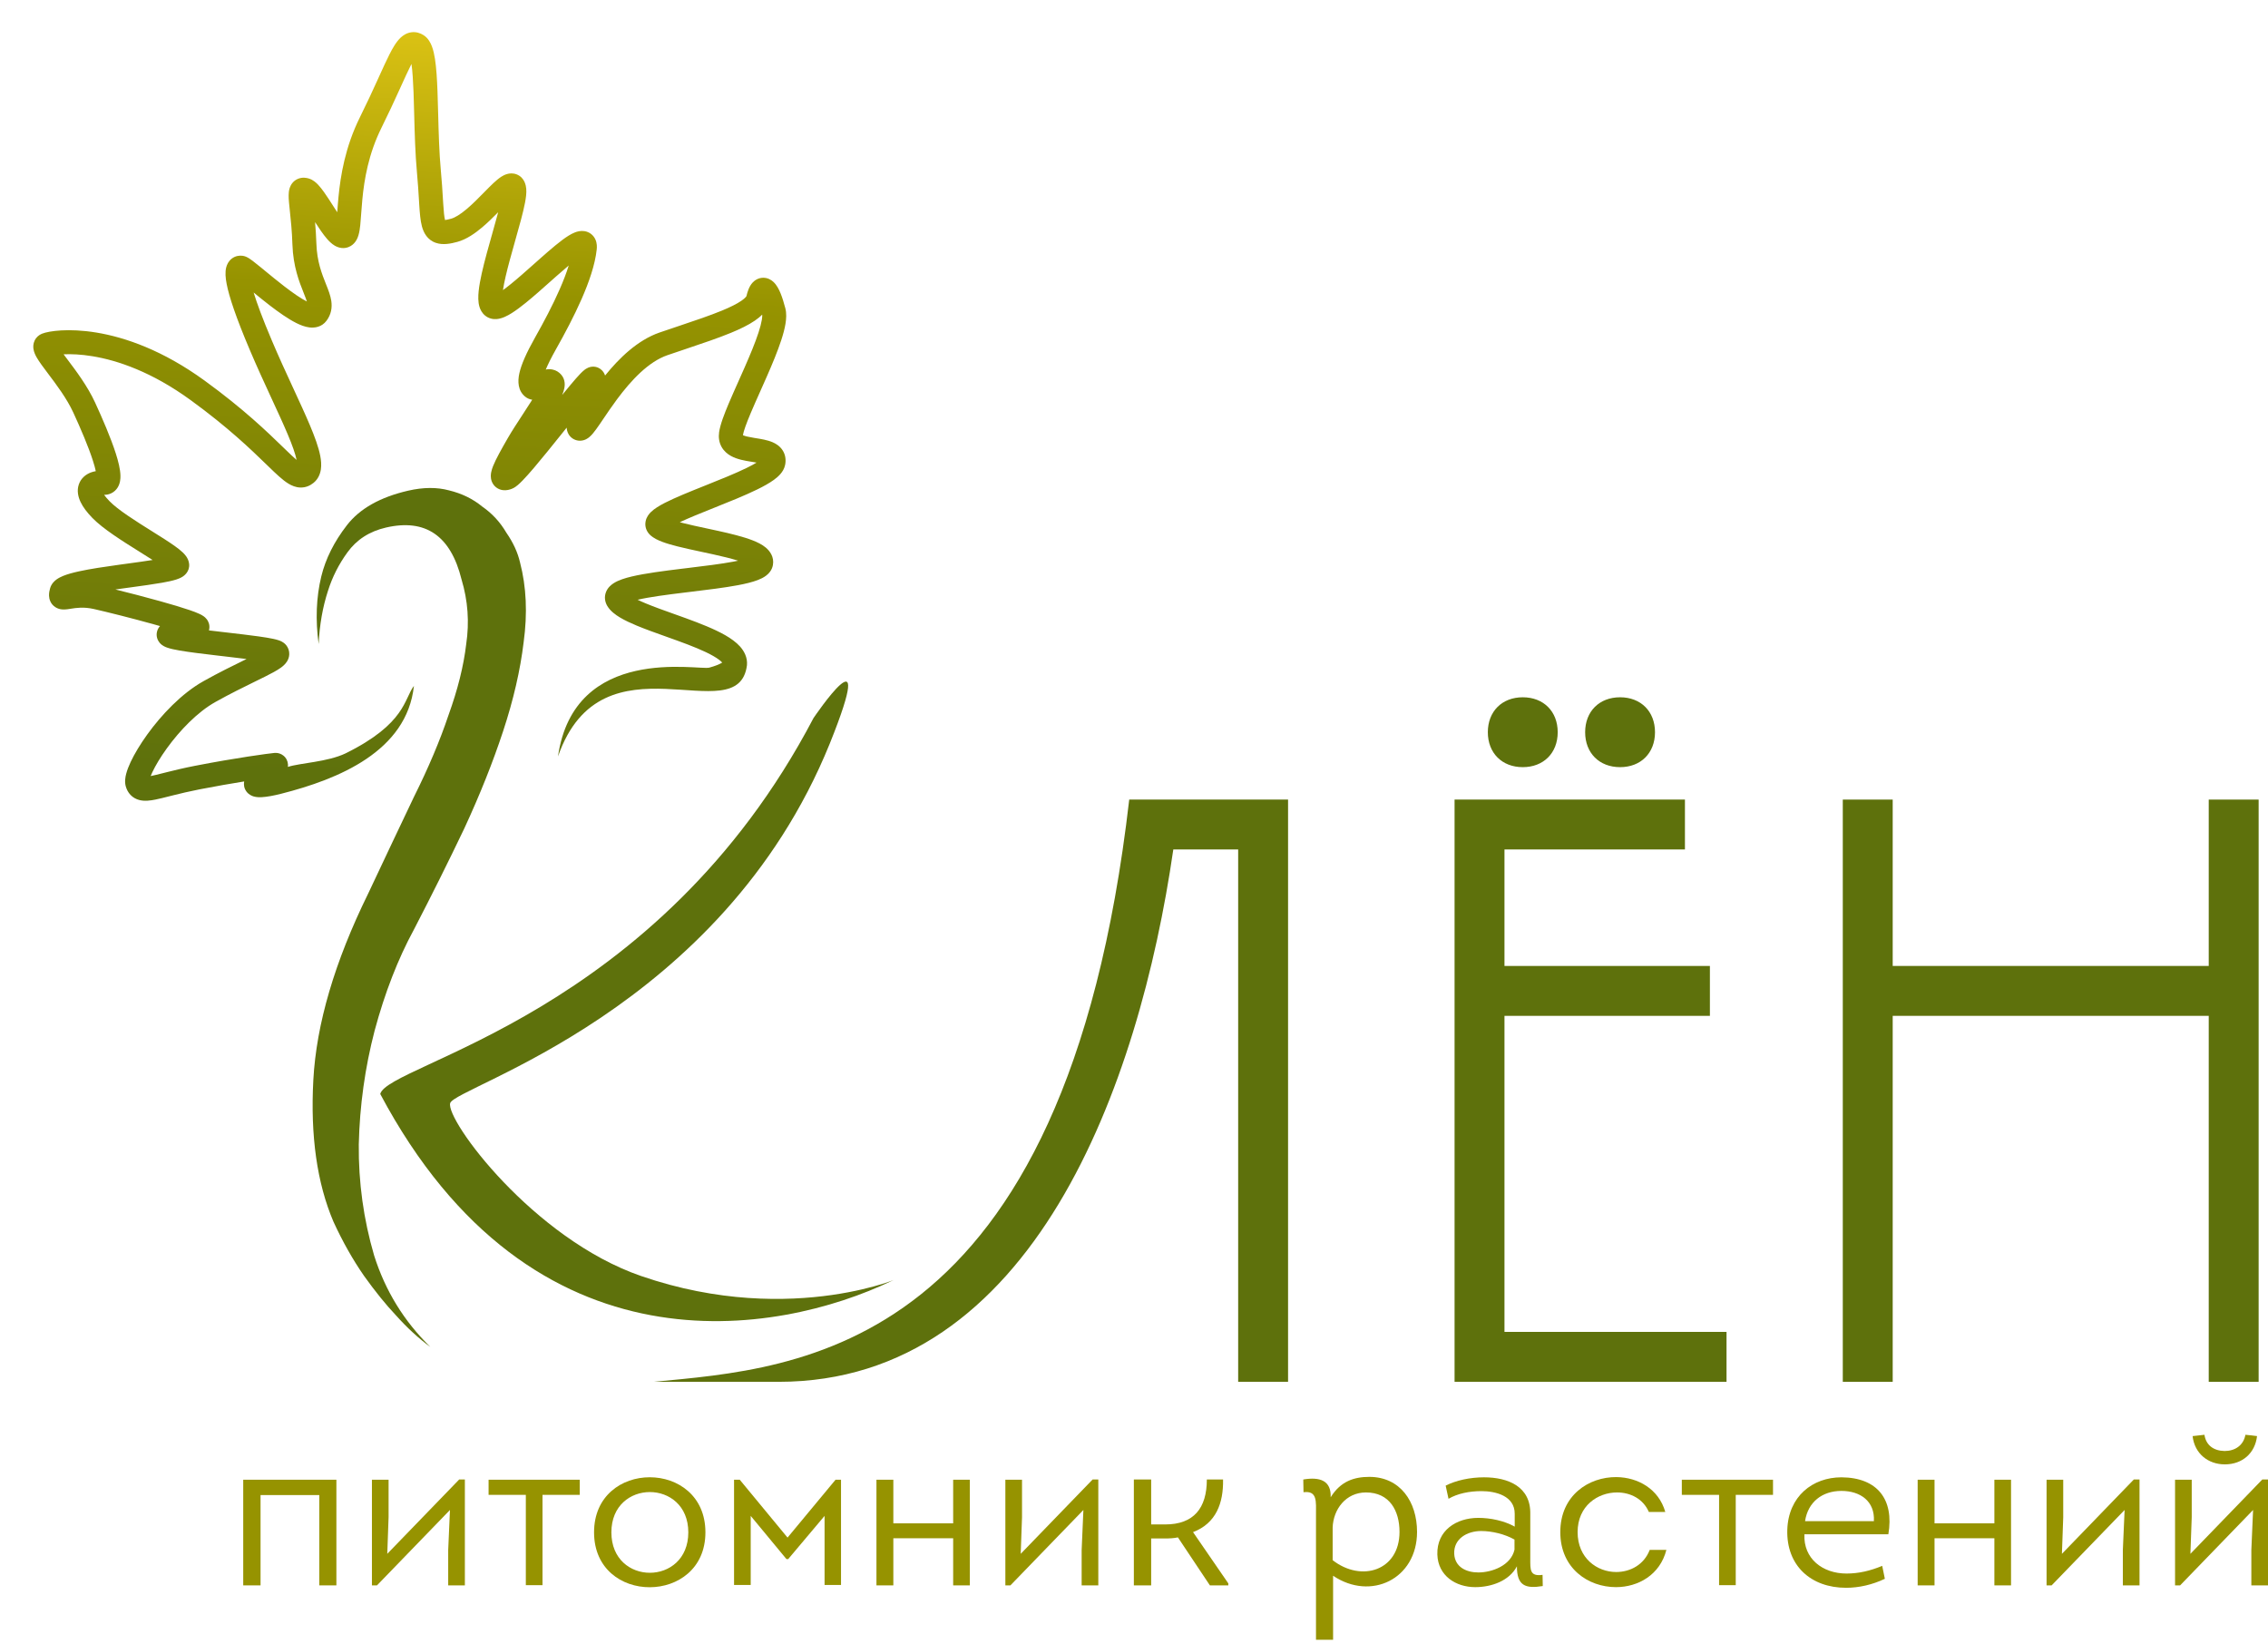 <svg width="160" height="116" viewBox="0 0 160 116" fill="none" xmlns="http://www.w3.org/2000/svg">
<path d="M32.559 40.871C31.797 37.791 30.022 36.571 27.235 37.212C26.069 37.48 25.162 38.063 24.514 38.959C23.905 39.793 23.446 40.699 23.138 41.677C22.762 42.831 22.543 44.082 22.48 45.431C22.247 43.723 22.309 42.134 22.665 40.665C22.966 39.422 23.569 38.215 24.475 37.047C25.38 35.878 26.821 35.066 28.798 34.611C29.862 34.367 30.821 34.36 31.675 34.59C32.579 34.809 33.361 35.19 34.019 35.733C34.716 36.213 35.285 36.829 35.725 37.582C36.204 38.272 36.525 38.972 36.688 39.682C37.135 41.394 37.219 43.269 36.941 45.307C36.702 47.284 36.221 49.369 35.498 51.563C34.775 53.758 33.861 56.049 32.755 58.438C31.639 60.776 30.452 63.157 29.195 65.581C28.07 67.654 27.148 70.028 26.429 72.701C25.748 75.313 25.376 77.987 25.311 80.724C25.286 83.398 25.646 86.01 26.393 88.56C27.178 91.048 28.5 93.199 30.358 95.013C29.525 94.404 28.712 93.657 27.922 92.772C27.217 92.027 26.471 91.104 25.684 90.004C24.886 88.853 24.166 87.578 23.524 86.178C22.364 83.456 21.891 80.122 22.105 76.177C22.318 72.232 23.606 67.853 25.969 63.041C27.152 60.527 28.23 58.251 29.202 56.213C30.225 54.163 31.037 52.242 31.639 50.449C32.292 48.645 32.708 46.975 32.889 45.439C33.12 43.891 33.01 42.369 32.559 40.871Z" fill="#5E710C"/>
<path d="M130.003 97.474V56.403H133.524V68.138H155.819V56.403H159.339V97.474H155.819V71.658H133.524V97.474H130.003Z" fill="#5E710C"/>
<path d="M104.962 51.651C104.962 50.184 105.96 49.186 107.426 49.186C108.893 49.186 109.891 50.184 109.891 51.651C109.891 53.117 108.893 54.115 107.426 54.115C105.96 54.115 104.962 53.117 104.962 51.651ZM111.827 51.651C111.827 50.184 112.824 49.186 114.291 49.186C115.758 49.186 116.755 50.184 116.755 51.651C116.755 53.117 115.758 54.115 114.291 54.115C112.824 54.115 111.827 53.117 111.827 51.651ZM102.615 97.474V56.403H118.867V59.923H106.136V68.138H120.628V71.658H106.136V93.953H121.801V97.474H102.615Z" fill="#5E710C"/>
<path d="M54.927 97.474H46.119C56.216 96.488 75.136 95.67 79.663 56.403H90.869V97.474H87.349V59.923H82.773C80.367 76.528 72.881 97.474 54.927 97.474Z" fill="#5E710C"/>
<path fill-rule="evenodd" clip-rule="evenodd" d="M28.15 6.392C27.813 7.132 27.409 8.01 26.911 9.014C25.993 10.866 25.697 12.659 25.562 14.068C25.528 14.421 25.504 14.748 25.482 15.05L25.479 15.095C25.459 15.375 25.44 15.643 25.416 15.875C25.391 16.113 25.356 16.364 25.291 16.584C25.237 16.767 25.105 17.14 24.735 17.357C24.274 17.627 23.829 17.454 23.613 17.327C23.395 17.198 23.212 17.012 23.076 16.856C22.793 16.532 22.496 16.085 22.234 15.679C22.232 15.675 22.229 15.672 22.227 15.668C22.266 16.117 22.302 16.632 22.321 17.203C22.363 18.452 22.706 19.313 22.998 20.046L23.018 20.096C23.154 20.436 23.314 20.838 23.372 21.226C23.439 21.686 23.373 22.172 23.034 22.626C22.692 23.083 22.182 23.138 21.838 23.098C21.506 23.059 21.174 22.923 20.89 22.78C20.309 22.487 19.645 22.015 19.038 21.549C18.64 21.242 18.244 20.922 17.892 20.632C18.128 21.401 18.53 22.495 19.181 24.027C19.665 25.168 20.163 26.252 20.628 27.256C20.661 27.328 20.693 27.399 20.726 27.469C21.15 28.387 21.546 29.244 21.863 29.997C22.2 30.798 22.474 31.541 22.593 32.158C22.652 32.467 22.683 32.797 22.636 33.113C22.586 33.442 22.442 33.8 22.116 34.063C21.872 34.261 21.563 34.398 21.198 34.39C20.861 34.383 20.575 34.253 20.353 34.119C19.936 33.867 19.467 33.416 18.955 32.919C18.902 32.868 18.847 32.816 18.792 32.761C17.715 31.717 16.103 30.153 13.444 28.22C10.702 26.227 8.292 25.421 6.534 25.13C5.692 24.99 4.998 24.969 4.485 24.993C4.552 25.083 4.625 25.18 4.705 25.286C4.722 25.308 4.739 25.331 4.756 25.354C5.348 26.138 6.174 27.232 6.709 28.396C7.217 29.5 7.819 30.887 8.174 32.002C8.346 32.543 8.488 33.102 8.497 33.554C8.502 33.766 8.483 34.095 8.299 34.391C8.196 34.555 8.043 34.706 7.835 34.803C7.666 34.881 7.496 34.907 7.344 34.905C7.43 35.025 7.553 35.176 7.729 35.356C8.321 35.965 9.541 36.735 10.75 37.491L10.761 37.498C11.333 37.856 11.896 38.208 12.319 38.509C12.531 38.66 12.735 38.817 12.896 38.972C12.976 39.049 13.066 39.145 13.142 39.255C13.21 39.354 13.32 39.538 13.343 39.783C13.395 40.342 12.96 40.629 12.876 40.683C12.727 40.777 12.562 40.838 12.434 40.879C12.164 40.966 11.81 41.04 11.433 41.106C10.817 41.215 10.031 41.322 9.229 41.432C9.038 41.458 8.847 41.484 8.656 41.51C8.484 41.534 8.312 41.558 8.142 41.582C9.083 41.813 10.255 42.116 11.316 42.413C12.098 42.631 12.833 42.849 13.376 43.035C13.643 43.127 13.888 43.218 14.074 43.306C14.162 43.347 14.277 43.405 14.381 43.482C14.43 43.519 14.519 43.59 14.6 43.699C14.675 43.802 14.822 44.051 14.759 44.387C14.754 44.415 14.748 44.442 14.741 44.468C14.982 44.497 15.231 44.526 15.484 44.556C15.651 44.576 15.821 44.595 15.99 44.615C16.794 44.708 17.6 44.802 18.252 44.893C18.644 44.948 19.001 45.005 19.275 45.064C19.41 45.093 19.549 45.127 19.67 45.169C19.73 45.19 19.806 45.219 19.884 45.261C19.944 45.293 20.095 45.378 20.216 45.544C20.337 45.708 20.414 45.918 20.406 46.152C20.399 46.37 20.32 46.542 20.249 46.657C20.119 46.866 19.932 47.014 19.805 47.105C19.531 47.302 19.133 47.511 18.704 47.726C18.48 47.839 18.236 47.958 17.973 48.086C17.184 48.472 16.235 48.937 15.191 49.521C13.928 50.227 12.68 51.529 11.767 52.793C11.315 53.419 10.965 54.007 10.748 54.47C10.7 54.571 10.661 54.663 10.629 54.744C10.864 54.698 11.146 54.626 11.512 54.534C11.614 54.508 11.723 54.481 11.839 54.452C12.358 54.322 12.987 54.17 13.738 54.024C16.675 53.451 18.971 53.149 19.345 53.114C19.393 53.109 19.473 53.105 19.568 53.118C19.655 53.131 19.828 53.168 19.996 53.303C20.194 53.462 20.3 53.69 20.315 53.917C20.32 53.983 20.316 54.043 20.308 54.097C21.219 53.809 23.083 53.756 24.375 53.145C28.637 51.038 28.501 49.287 29.201 48.384C28.703 53 23.867 54.968 19.851 55.987C19.3 56.128 18.826 56.213 18.475 56.232C18.32 56.24 18.093 56.243 17.879 56.177C17.779 56.145 17.552 56.061 17.383 55.831C17.212 55.598 17.184 55.339 17.226 55.123C16.345 55.264 15.26 55.451 14.062 55.684C13.353 55.823 12.756 55.966 12.25 56.093C12.149 56.118 12.051 56.143 11.954 56.167C11.579 56.262 11.239 56.348 10.957 56.404C10.627 56.469 10.211 56.533 9.827 56.433C9.609 56.376 9.392 56.265 9.211 56.077C9.036 55.895 8.936 55.684 8.878 55.49C8.778 55.153 8.843 54.808 8.902 54.583C8.97 54.323 9.081 54.039 9.216 53.751C9.489 53.172 9.897 52.492 10.395 51.802C11.382 50.436 12.802 48.918 14.365 48.044C15.454 47.435 16.466 46.94 17.26 46.552C17.305 46.529 17.35 46.508 17.393 46.486C16.902 46.424 16.358 46.361 15.802 46.296C15.631 46.277 15.459 46.257 15.287 46.236C14.32 46.123 13.354 46.006 12.667 45.887C12.337 45.83 12.012 45.763 11.779 45.678C11.716 45.656 11.64 45.625 11.564 45.584C11.499 45.548 11.372 45.473 11.26 45.339C11.133 45.185 10.987 44.896 11.081 44.54C11.125 44.374 11.208 44.25 11.288 44.163C11.149 44.123 11.007 44.083 10.861 44.042C9.32 43.612 7.539 43.167 6.622 42.96C5.895 42.796 5.372 42.88 4.973 42.943C4.953 42.946 4.934 42.949 4.915 42.952C4.818 42.968 4.681 42.989 4.551 42.993C4.445 42.997 4.163 43.001 3.896 42.823C3.556 42.599 3.468 42.252 3.459 42.024C3.451 41.825 3.496 41.636 3.533 41.501C3.623 41.179 3.843 40.982 3.981 40.88C4.132 40.77 4.301 40.688 4.454 40.625C4.763 40.499 5.15 40.395 5.555 40.306C6.374 40.126 7.422 39.973 8.425 39.834C8.625 39.806 8.823 39.779 9.018 39.753C9.655 39.666 10.255 39.584 10.766 39.502C10.493 39.326 10.185 39.133 9.853 38.926L9.772 38.875C8.659 38.179 7.268 37.309 6.516 36.535C6.14 36.148 5.855 35.774 5.683 35.41C5.512 35.05 5.411 34.612 5.56 34.173C5.715 33.715 6.075 33.454 6.41 33.328C6.523 33.286 6.64 33.256 6.757 33.236C6.718 33.047 6.654 32.806 6.561 32.516C6.24 31.506 5.676 30.199 5.172 29.103C4.714 28.108 3.982 27.137 3.366 26.321L3.349 26.298C3.061 25.915 2.77 25.53 2.593 25.222C2.512 25.081 2.392 24.855 2.358 24.601C2.339 24.462 2.337 24.248 2.443 24.024C2.559 23.78 2.756 23.625 2.953 23.543C3.218 23.434 3.708 23.342 4.318 23.307C4.959 23.271 5.804 23.294 6.81 23.46C8.827 23.794 11.483 24.703 14.438 26.851C17.196 28.855 18.877 30.486 19.968 31.545C20.024 31.6 20.078 31.653 20.132 31.704C20.479 32.041 20.732 32.279 20.924 32.443C20.837 32.015 20.627 31.421 20.304 30.654C19.999 29.928 19.615 29.098 19.186 28.17C19.155 28.103 19.123 28.035 19.092 27.966C18.628 26.961 18.119 25.856 17.624 24.688C16.639 22.37 16.162 20.92 15.99 20.03C15.908 19.607 15.87 19.195 15.961 18.851C16.01 18.665 16.117 18.424 16.351 18.243C16.601 18.05 16.883 18.014 17.105 18.042C17.252 18.06 17.365 18.112 17.41 18.134C17.469 18.162 17.522 18.193 17.563 18.218C17.646 18.27 17.734 18.334 17.819 18.397C17.99 18.526 18.204 18.699 18.435 18.888C18.52 18.958 18.608 19.03 18.698 19.105C19.114 19.447 19.588 19.837 20.069 20.207C20.663 20.663 21.219 21.051 21.649 21.268C21.606 21.128 21.537 20.948 21.435 20.693C21.429 20.679 21.423 20.664 21.418 20.649C21.116 19.893 20.682 18.806 20.63 17.26C20.596 16.257 20.514 15.495 20.449 14.89C20.424 14.655 20.401 14.444 20.385 14.251C20.371 14.086 20.36 13.92 20.363 13.769C20.364 13.63 20.376 13.435 20.443 13.242C20.517 13.029 20.687 12.746 21.036 12.608C21.343 12.486 21.627 12.544 21.782 12.591C22.093 12.682 22.32 12.903 22.438 13.027C22.582 13.18 22.724 13.363 22.854 13.545C23.057 13.828 23.277 14.172 23.486 14.498C23.544 14.588 23.6 14.676 23.655 14.761C23.702 14.833 23.747 14.903 23.792 14.971C23.792 14.967 23.792 14.963 23.793 14.959L23.795 14.929C23.816 14.627 23.841 14.281 23.878 13.906C24.022 12.399 24.347 10.375 25.395 8.262C25.881 7.284 26.276 6.426 26.61 5.692C26.655 5.593 26.699 5.496 26.742 5.401C27.016 4.798 27.255 4.272 27.467 3.853C27.698 3.395 27.957 2.938 28.274 2.645C28.447 2.486 28.695 2.32 29.02 2.277C29.359 2.231 29.654 2.335 29.881 2.48C30.219 2.696 30.385 3.043 30.473 3.279C30.572 3.543 30.638 3.849 30.687 4.161C30.784 4.79 30.832 5.589 30.864 6.446C30.883 6.954 30.897 7.487 30.911 8.031C30.946 9.363 30.982 10.763 31.101 12.042C31.172 12.795 31.211 13.44 31.243 13.97C31.25 14.097 31.258 14.216 31.265 14.329C31.303 14.939 31.338 15.297 31.396 15.52C31.478 15.51 31.612 15.486 31.821 15.429C32.104 15.351 32.478 15.121 32.93 14.739C33.351 14.384 33.764 13.963 34.161 13.558L34.239 13.48C34.604 13.108 35.023 12.681 35.376 12.458C35.476 12.395 35.611 12.321 35.77 12.276C35.93 12.23 36.176 12.196 36.444 12.299C37.019 12.521 37.105 13.103 37.124 13.306C37.153 13.61 37.1 13.975 37.037 14.304C36.969 14.658 36.869 15.068 36.755 15.499C36.637 15.945 36.489 16.466 36.34 16.993C36.213 17.444 36.084 17.899 35.972 18.315C35.746 19.15 35.565 19.899 35.482 20.464C35.649 20.345 35.835 20.201 36.037 20.037C36.547 19.624 37.109 19.124 37.677 18.618C37.835 18.477 37.994 18.336 38.152 18.196C38.848 17.58 39.566 16.96 40.111 16.623C40.252 16.536 40.408 16.451 40.569 16.39C40.713 16.335 40.954 16.262 41.229 16.304C41.577 16.357 41.866 16.578 42.009 16.904C42.122 17.164 42.115 17.427 42.096 17.601C41.979 18.674 41.554 19.898 41.031 21.091C40.502 22.296 39.846 23.531 39.22 24.64C38.877 25.249 38.65 25.714 38.503 26.067C38.637 26.041 38.806 26.028 38.992 26.07C39.232 26.122 39.441 26.252 39.598 26.437C39.904 26.797 39.843 27.224 39.813 27.381C39.781 27.548 39.722 27.714 39.657 27.865C39.87 27.603 40.071 27.359 40.253 27.142C40.517 26.827 40.755 26.553 40.943 26.359C41.033 26.267 41.136 26.166 41.237 26.088C41.283 26.053 41.371 25.988 41.486 25.939L41.487 25.938C41.544 25.914 41.941 25.743 42.338 26.016C42.543 26.156 42.64 26.341 42.687 26.49C43.665 25.282 44.962 23.997 46.536 23.454C47.009 23.292 47.473 23.136 47.923 22.985C49.04 22.61 50.07 22.264 50.927 21.911C51.524 21.665 51.984 21.435 52.298 21.22C52.61 21.006 52.658 20.887 52.66 20.887C52.66 20.887 52.66 20.888 52.66 20.889C52.73 20.588 52.844 20.206 53.09 19.938C53.235 19.779 53.488 19.596 53.841 19.593C54.177 19.591 54.42 19.756 54.554 19.878C54.801 20.101 54.959 20.428 55.065 20.687C55.185 20.981 55.298 21.34 55.403 21.744C55.497 22.106 55.469 22.497 55.413 22.84C55.354 23.198 55.248 23.589 55.117 23.988C54.857 24.786 54.475 25.699 54.086 26.584C53.933 26.933 53.781 27.274 53.632 27.607C53.396 28.136 53.17 28.641 52.972 29.111C52.649 29.873 52.458 30.409 52.41 30.697C52.553 30.767 52.802 30.823 53.21 30.89C53.248 30.896 53.287 30.902 53.328 30.909C53.67 30.963 54.14 31.037 54.505 31.195C54.725 31.29 55.004 31.454 55.2 31.748C55.414 32.069 55.457 32.435 55.391 32.781C55.336 33.066 55.186 33.287 55.056 33.437C54.921 33.593 54.759 33.729 54.598 33.847C54.275 34.082 53.863 34.309 53.424 34.524C52.558 34.949 51.452 35.391 50.42 35.804L50.369 35.824C49.446 36.193 48.594 36.535 47.958 36.837C48.037 36.859 48.12 36.881 48.206 36.902C48.699 37.027 49.256 37.146 49.841 37.271C50.117 37.33 50.398 37.39 50.683 37.453C51.54 37.642 52.426 37.856 53.092 38.115C53.418 38.242 53.762 38.406 54.028 38.63C54.295 38.855 54.63 39.276 54.526 39.86C54.459 40.236 54.216 40.476 54.044 40.607C53.864 40.743 53.655 40.841 53.463 40.915C53.076 41.065 52.579 41.182 52.053 41.281C51.105 41.459 49.906 41.604 48.741 41.745C48.603 41.761 48.466 41.778 48.33 41.795C47.026 41.954 45.817 42.111 44.982 42.307C45.154 42.391 45.351 42.478 45.572 42.57C46.147 42.809 46.812 43.046 47.516 43.297C47.799 43.398 48.09 43.502 48.383 43.608C49.371 43.968 50.396 44.367 51.17 44.811C51.555 45.033 51.93 45.295 52.211 45.609C52.495 45.929 52.743 46.375 52.696 46.924C52.084 51.738 42.486 44.423 39.364 53.361C40.516 45.417 49.289 47.302 50.038 47.095C50.466 46.977 50.761 46.856 50.937 46.746C50.941 46.743 50.945 46.74 50.95 46.737C50.949 46.737 50.948 46.736 50.948 46.735C50.841 46.616 50.643 46.46 50.326 46.278C49.695 45.915 48.8 45.561 47.804 45.198C47.538 45.101 47.265 45.004 46.99 44.906C46.269 44.649 45.541 44.389 44.923 44.133C44.494 43.954 44.085 43.765 43.745 43.562C43.428 43.373 43.065 43.112 42.847 42.752C42.679 42.475 42.607 42.11 42.759 41.743C42.887 41.433 43.127 41.244 43.297 41.136C43.638 40.918 44.11 40.775 44.565 40.667C45.512 40.442 46.834 40.273 48.126 40.115C48.262 40.099 48.397 40.082 48.533 40.066C49.711 39.923 50.851 39.785 51.741 39.618C51.859 39.596 51.97 39.573 52.074 39.551C51.59 39.398 50.984 39.252 50.318 39.105C50.061 39.048 49.794 38.991 49.526 38.934C48.924 38.805 48.316 38.675 47.792 38.543C47.41 38.446 47.044 38.342 46.734 38.226C46.451 38.12 46.106 37.968 45.857 37.73C45.621 37.504 45.468 37.16 45.547 36.769C45.609 36.458 45.797 36.241 45.918 36.122C46.169 35.874 46.539 35.659 46.894 35.476C47.633 35.096 48.694 34.672 49.734 34.256L49.75 34.25C50.814 33.824 51.871 33.402 52.679 33.005C52.956 32.87 53.188 32.745 53.372 32.632C53.265 32.613 53.141 32.593 52.998 32.569L52.939 32.56C52.564 32.499 52.006 32.408 51.565 32.163C51.325 32.03 51.07 31.826 50.899 31.514C50.724 31.194 50.681 30.84 50.731 30.489C50.806 29.952 51.097 29.199 51.413 28.452C51.617 27.971 51.856 27.434 52.099 26.89C52.246 26.561 52.395 26.229 52.537 25.904C52.923 25.023 53.277 24.176 53.509 23.464C53.625 23.108 53.704 22.806 53.744 22.565C53.763 22.445 53.772 22.35 53.773 22.279C53.773 22.244 53.772 22.217 53.77 22.198C53.769 22.196 53.769 22.195 53.769 22.194C53.607 22.357 53.428 22.496 53.256 22.615C52.795 22.931 52.206 23.213 51.572 23.475C50.659 23.851 49.543 24.226 48.403 24.609C47.965 24.756 47.523 24.904 47.088 25.054C45.747 25.516 44.532 26.817 43.529 28.166C43.162 28.66 42.846 29.128 42.568 29.54C42.473 29.68 42.383 29.813 42.297 29.939C42.135 30.175 41.974 30.402 41.829 30.574C41.758 30.658 41.667 30.758 41.562 30.843C41.488 30.904 41.257 31.085 40.923 31.088C40.612 31.091 40.309 30.941 40.129 30.659C40.011 30.471 39.983 30.282 39.976 30.167C39.939 30.213 39.903 30.259 39.866 30.305C39.799 30.388 39.731 30.472 39.664 30.557C38.971 31.421 38.254 32.313 37.663 33.007C37.368 33.352 37.095 33.66 36.866 33.895C36.752 34.012 36.639 34.122 36.533 34.212C36.449 34.283 36.292 34.411 36.1 34.484C35.966 34.535 35.737 34.608 35.476 34.574C35.33 34.556 35.158 34.501 34.999 34.378C34.839 34.253 34.741 34.094 34.687 33.945C34.591 33.68 34.628 33.432 34.653 33.307C34.682 33.158 34.732 33.011 34.784 32.879C34.984 32.372 35.396 31.648 35.822 30.907C36.105 30.414 36.503 29.806 36.883 29.225C37.1 28.893 37.312 28.569 37.492 28.282C37.51 28.253 37.528 28.225 37.546 28.196C37.383 28.174 37.206 28.111 37.043 27.976C36.538 27.557 36.509 26.915 36.639 26.33C36.771 25.733 37.115 24.928 37.746 23.809C38.36 22.721 38.986 21.542 39.482 20.411C39.743 19.816 39.961 19.249 40.122 18.728C39.865 18.943 39.58 19.191 39.273 19.463C39.125 19.593 38.974 19.728 38.82 19.865C38.248 20.375 37.646 20.911 37.103 21.351C36.757 21.631 36.414 21.89 36.1 22.087C35.818 22.264 35.44 22.47 35.052 22.506C34.782 22.531 34.484 22.47 34.231 22.267C33.998 22.08 33.884 21.837 33.827 21.65C33.718 21.297 33.732 20.885 33.768 20.534C33.844 19.796 34.081 18.826 34.338 17.873C34.467 17.397 34.596 16.941 34.721 16.5C34.862 16.006 34.996 15.53 35.119 15.067C35.127 15.035 35.136 15.004 35.144 14.972C34.805 15.315 34.42 15.695 34.022 16.032C33.525 16.452 32.919 16.881 32.271 17.06C31.803 17.189 31.254 17.3 30.76 17.134C30.143 16.928 29.884 16.411 29.765 15.969C29.653 15.553 29.613 15.015 29.576 14.437C29.569 14.317 29.561 14.192 29.553 14.063C29.521 13.534 29.484 12.922 29.417 12.199C29.292 10.86 29.253 9.365 29.218 8.012C29.204 7.483 29.191 6.976 29.174 6.509C29.143 5.706 29.101 5.027 29.029 4.515C29.012 4.547 28.995 4.581 28.977 4.616C28.782 5.001 28.56 5.489 28.284 6.098C28.24 6.193 28.196 6.291 28.15 6.392ZM28.856 3.799C28.856 3.799 28.858 3.801 28.86 3.805C28.857 3.801 28.856 3.799 28.856 3.799ZM36.293 13.881C36.293 13.881 36.292 13.881 36.29 13.882C36.292 13.881 36.293 13.881 36.293 13.881ZM35.439 13.457C35.436 13.442 35.435 13.434 35.435 13.433C35.435 13.432 35.437 13.44 35.439 13.457ZM41.182 17.967C41.182 17.967 41.179 17.968 41.173 17.97C41.179 17.968 41.182 17.967 41.182 17.967ZM40.415 17.407C40.415 17.4 40.415 17.397 40.415 17.397C40.415 17.397 40.415 17.4 40.415 17.407ZM41.045 26.761C41.045 26.758 41.045 26.756 41.045 26.756C41.045 26.756 41.045 26.758 41.045 26.761ZM54.387 21.015C54.387 21.015 54.386 21.016 54.385 21.018C54.386 21.015 54.387 21.014 54.387 21.015ZM53.784 32.321C53.784 32.321 53.783 32.322 53.781 32.325C53.783 32.322 53.784 32.321 53.784 32.321ZM51.015 46.83C51.015 46.829 51.014 46.828 51.013 46.825C51.015 46.828 51.015 46.83 51.015 46.83ZM51.045 46.664C51.048 46.66 51.049 46.658 51.05 46.658C51.05 46.658 51.048 46.66 51.045 46.664ZM44.195 42.57C44.194 42.571 44.197 42.569 44.202 42.565C44.197 42.569 44.195 42.57 44.195 42.57ZM47.106 37.326C47.106 37.326 47.106 37.326 47.107 37.326C47.099 37.335 47.097 37.336 47.106 37.326ZM35.4 32.952C35.4 32.952 35.401 32.951 35.405 32.949C35.401 32.951 35.4 32.952 35.4 32.952ZM36.313 33.631C36.312 33.642 36.311 33.644 36.312 33.635C36.312 33.634 36.313 33.633 36.313 33.631ZM37.52 26.541C37.514 26.544 37.514 26.544 37.52 26.541C37.52 26.541 37.52 26.541 37.52 26.541ZM38.263 26.888C38.264 26.894 38.264 26.897 38.264 26.898C38.263 26.898 38.263 26.895 38.263 26.888ZM23.658 16.135C23.657 16.135 23.66 16.128 23.665 16.118C23.66 16.13 23.658 16.136 23.658 16.135ZM21.686 21.603C21.684 21.606 21.682 21.609 21.679 21.613C21.681 21.611 21.682 21.609 21.683 21.607C21.684 21.606 21.685 21.604 21.686 21.603ZM6.804 33.643C6.804 33.642 6.804 33.639 6.805 33.634C6.804 33.64 6.804 33.643 6.804 33.643ZM13.542 43.538C13.546 43.537 13.548 43.537 13.548 43.537C13.548 43.537 13.546 43.537 13.542 43.538ZM19.124 46.77C19.124 46.771 19.123 46.77 19.122 46.77C19.123 46.77 19.124 46.77 19.124 46.77ZM18.866 45.693C18.867 45.692 18.868 45.692 18.868 45.692C18.868 45.692 18.868 45.692 18.866 45.693ZM18.782 55.701C18.782 55.701 18.784 55.699 18.789 55.693C18.785 55.698 18.782 55.701 18.782 55.701ZM7.178 34.598C7.178 34.598 7.179 34.599 7.179 34.602C7.178 34.599 7.178 34.598 7.178 34.598ZM21.162 14.146C21.162 14.146 21.164 14.147 21.169 14.151C21.164 14.148 21.162 14.146 21.162 14.146Z" fill="url(#paint0_linear_2_118)"/>
<path d="M154.681 101.303C154.82 102.54 155.778 103.297 156.954 103.297C158.191 103.297 159.088 102.509 159.227 101.303C158.979 101.272 158.655 101.225 158.407 101.21C158.268 101.968 157.665 102.354 156.938 102.354C156.15 102.339 155.624 101.937 155.516 101.21L154.681 101.303ZM153.799 111.833H153.443V104.38H154.619V107.024L154.526 109.607L159.598 104.364H160V111.833H158.825V109.344L158.948 106.514L153.799 111.833Z" fill="#969300"/>
<path d="M149.884 106.514L144.735 111.833H144.379V104.38H145.554V107.024L145.462 109.607L150.534 104.364H150.936V111.833H149.76V109.344L149.884 106.514Z" fill="#969300"/>
<path d="M140.697 104.38H141.872V111.833H140.697V108.509H136.475V111.833H135.285V104.38H136.475V107.457H140.697V104.38Z" fill="#969300"/>
<path d="M129.908 104.21C132.444 104.225 133.635 105.772 133.217 108.23H127.295C127.217 109.947 128.578 110.998 130.264 110.998C131.114 110.998 131.918 110.813 132.784 110.457L132.97 111.369C132.088 111.787 131.145 112.003 130.233 112.003C127.759 112.003 126.011 110.442 126.088 107.906C126.166 105.555 127.867 104.21 129.908 104.21ZM129.908 105.169C128.547 105.169 127.542 105.957 127.341 107.302H132.197C132.274 105.895 131.238 105.169 129.908 105.169Z" fill="#969300"/>
<path d="M122.451 111.818H121.276V105.447H118.647V104.38H125.08V105.447H122.451V111.818Z" fill="#969300"/>
<path d="M117.481 106.653H116.321C115.919 105.725 115.022 105.277 114.079 105.277C112.718 105.277 111.295 106.22 111.295 108.076C111.295 109.916 112.672 110.89 114.017 110.89C115.007 110.89 115.981 110.38 116.383 109.328H117.558C117.11 111.091 115.563 111.957 114.001 111.957C112.053 111.957 110.074 110.643 110.074 108.076C110.074 105.478 112.084 104.179 114.032 104.194C115.548 104.21 117.017 105.029 117.481 106.653Z" fill="#969300"/>
<path d="M107.013 110.488C106.472 111.524 105.204 111.957 104.075 111.957C102.699 111.957 101.446 111.153 101.4 109.653C101.353 107.952 102.745 107.071 104.291 107.071C105.142 107.071 106.116 107.272 106.858 107.689V106.777C106.858 105.524 105.528 105.184 104.508 105.184C103.657 105.184 102.822 105.354 102.188 105.725L101.987 104.797C102.714 104.426 103.704 104.21 104.693 104.21C106.379 104.21 108.002 104.859 107.956 106.808V109.916C107.956 110.735 107.91 111.215 108.822 111.091L108.837 111.88C107.6 112.081 107.013 111.849 107.013 110.488ZM106.843 109.313V108.601C106.162 108.215 105.25 107.998 104.492 107.998C103.503 107.998 102.544 108.54 102.59 109.607C102.637 110.55 103.456 110.921 104.291 110.921C105.265 110.921 106.595 110.426 106.843 109.313Z" fill="#969300"/>
<path d="M93.875 105.617C94.571 104.488 95.53 104.179 96.597 104.179C98.777 104.179 99.968 105.926 99.968 108.06C99.968 111.385 96.705 112.947 94.045 111.153V115.668H92.839V106.87C92.839 105.911 92.947 105.138 91.958 105.261L91.942 104.364C93.118 104.163 93.922 104.442 93.875 105.617ZM94.014 107.751V110.055C96.04 111.632 98.731 110.797 98.731 108.06C98.731 106.576 98.035 105.277 96.365 105.277C94.942 105.277 94.061 106.467 94.014 107.751Z" fill="#969300"/>
<path d="M81.211 107.534H82.201C84.211 107.534 85.139 106.39 85.139 104.364H86.283C86.314 106.034 85.788 107.457 84.165 108.076L86.654 111.694V111.833H85.355L83.098 108.447C82.819 108.509 82.495 108.524 82.185 108.524H81.211V111.833H79.99V104.364H81.211V107.534Z" fill="#969300"/>
<path d="M76.43 106.514L71.281 111.833H70.925V104.38H72.1V107.024L72.008 109.607L77.08 104.364H77.482V111.833H76.307V109.344L76.43 106.514Z" fill="#969300"/>
<path d="M67.243 104.38H68.418V111.833H67.243V108.509H63.022V111.833H61.831V104.38H63.022V107.457H67.243V104.38Z" fill="#969300"/>
<path d="M55.605 109.978H55.481L52.96 106.931V111.802C52.574 111.802 52.187 111.802 51.785 111.802C51.785 109.498 51.785 106.483 51.785 104.38H52.187L55.558 108.462L58.945 104.38H59.331C59.331 106.483 59.331 109.498 59.331 111.802C58.945 111.802 58.558 111.802 58.171 111.802V106.931L55.605 109.978Z" fill="#969300"/>
<path d="M49.765 108.091C49.765 113.24 41.909 113.271 41.909 108.091C41.909 102.911 49.765 102.911 49.765 108.091ZM43.131 108.091C43.131 111.895 48.558 111.895 48.558 108.091C48.558 104.303 43.131 104.303 43.131 108.091Z" fill="#969300"/>
<path d="M38.272 111.818H37.096V105.447H34.468V104.38H40.9V105.447H38.272V111.818Z" fill="#969300"/>
<path d="M31.743 106.514L26.594 111.833H26.238V104.38H27.413V107.024L27.321 109.607L32.393 104.364H32.795V111.833H31.619V109.344L31.743 106.514Z" fill="#969300"/>
<path d="M17.159 104.38H23.731V111.833H22.525V105.462H18.381V111.833H17.159V104.38Z" fill="#969300"/>
<path d="M58.535 52.46C50.864 71.35 32.094 76.642 31.759 77.816C31.424 78.991 37.609 87.382 45.227 90.01C56.115 93.766 64.342 89.706 62.891 90.364C54.939 94.167 37.575 97.387 26.825 77.17C27.353 75.016 46.345 71.71 57.39 50.653C57.39 50.653 62.019 43.803 58.535 52.46Z" fill="#5E710C"/>
<defs>
<linearGradient id="paint0_linear_2_118" x1="34.69" y1="-6.116" x2="31.601" y2="55.009" gradientUnits="userSpaceOnUse">
<stop stop-color="#FBD81D"/>
<stop offset="0.438" stop-color="#969300"/>
<stop offset="1" stop-color="#5E710C"/>
</linearGradient>
</defs>
</svg>
